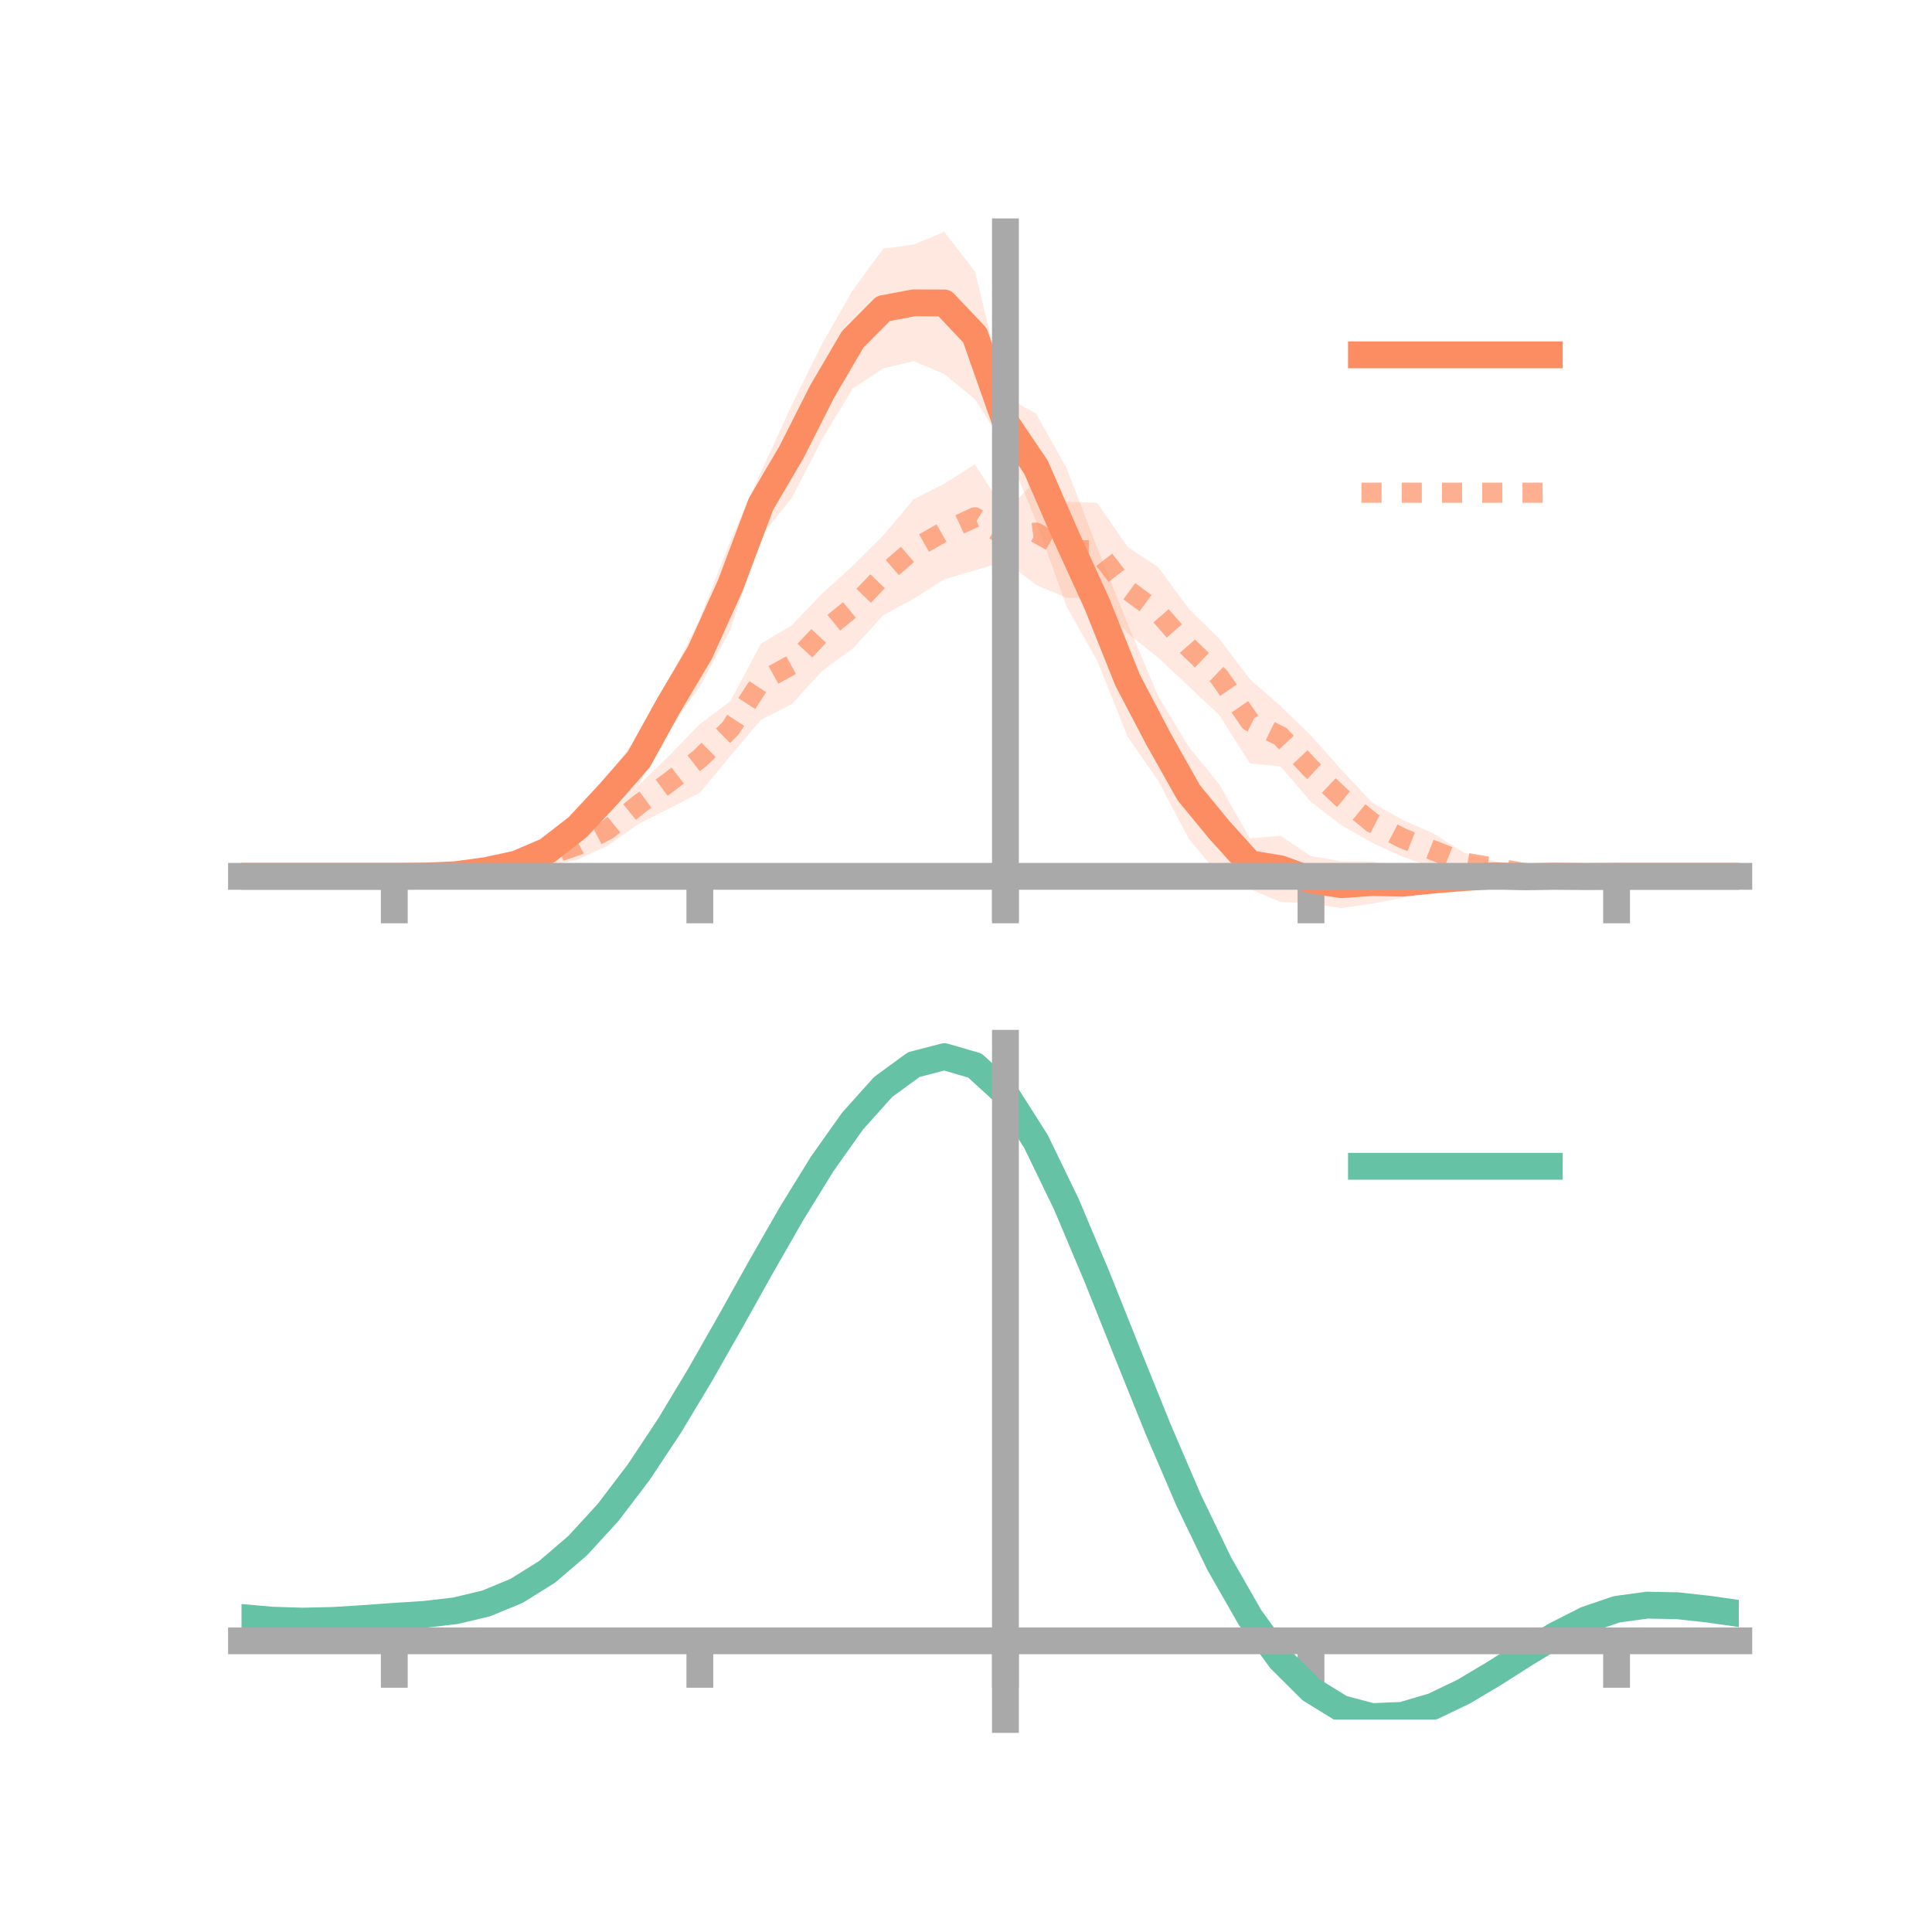 <?xml version="1.0" encoding="utf-8" standalone="no"?>
<!DOCTYPE svg PUBLIC "-//W3C//DTD SVG 1.1//EN"
  "http://www.w3.org/Graphics/SVG/1.1/DTD/svg11.dtd">
<!-- Created with matplotlib (https://matplotlib.org/) -->
<svg height="144pt" version="1.1" viewBox="0 0 144 144" width="144pt" xmlns="http://www.w3.org/2000/svg" xmlns:xlink="http://www.w3.org/1999/xlink">
 <defs>
  <style type="text/css">*{stroke-linecap:butt;stroke-linejoin:round;}</style>
 </defs>
 <g id="figure_1">
  <g id="patch_1">
   <path d="M 0 144 
L 144 144 
L 144 0 
L 0 0 
z
" style="fill:none;"/>
  </g>
  <g id="axes_1">
   <g id="patch_2">
    <path d="M 18 67.68 
L 129.6 67.68 
L 129.6 17.28 
L 18 17.28 
z
" style="fill:none;"/>
   </g>
   <g id="PolyCollection_1">
    <path clip-path="url(#p4daa2491a2)" d="M 18 65.317 
L 18 65.317 
L 20.278 65.317 
L 22.555 65.317 
L 24.833 65.317 
L 27.11 65.317 
L 29.388 65.317 
L 31.665 65.233 
L 33.943 65.003 
L 36.22 64.531 
L 38.498 63.766 
L 40.776 62.651 
L 43.053 60.736 
L 45.331 57.85 
L 47.608 54.748 
L 49.886 50.665 
L 52.163 46.118 
L 54.441 40.31 
L 56.718 35.176 
L 58.996 30.229 
L 61.273 25.639 
L 63.551 21.64 
L 65.829 18.541 
L 68.106 18.227 
L 70.384 17.28 
L 72.661 20.22 
L 74.939 29.552 
L 77.216 30.827 
L 79.494 34.884 
L 81.771 40.804 
L 84.049 46.498 
L 86.327 51.888 
L 88.604 55.666 
L 90.882 58.471 
L 93.159 62.493 
L 95.437 62.287 
L 97.714 63.815 
L 99.992 64.199 
L 102.269 64.212 
L 104.547 64.726 
L 106.824 64.814 
L 109.102 64.679 
L 111.38 64.692 
L 113.657 65.044 
L 115.935 65.132 
L 118.212 65.287 
L 120.49 65.317 
L 122.767 65.317 
L 125.045 65.317 
L 127.322 65.317 
L 129.6 65.317 
L 129.6 65.317 
L 129.6 65.317 
L 127.322 65.317 
L 125.045 65.317 
L 122.767 65.317 
L 120.49 65.317 
L 118.212 65.374 
L 115.935 65.479 
L 113.657 65.659 
L 111.38 65.864 
L 109.102 66.141 
L 106.824 66.379 
L 104.547 66.923 
L 102.269 67.349 
L 99.992 67.68 
L 97.714 67.348 
L 95.437 67.217 
L 93.159 66.265 
L 90.882 65.242 
L 88.604 62.514 
L 86.327 58.204 
L 84.049 54.907 
L 81.771 49.233 
L 79.494 45.203 
L 77.216 38.81 
L 74.939 33.341 
L 72.661 29.745 
L 70.384 27.883 
L 68.106 26.916 
L 65.829 27.461 
L 63.551 28.964 
L 61.273 32.738 
L 58.996 37.155 
L 56.718 39.959 
L 54.441 46.93 
L 52.163 51.187 
L 49.886 54.309 
L 47.608 58.48 
L 45.331 60.569 
L 43.053 62.57 
L 40.776 64.19 
L 38.498 65.025 
L 36.22 65.249 
L 33.943 65.392 
L 31.665 65.359 
L 29.388 65.317 
L 27.11 65.317 
L 24.833 65.317 
L 22.555 65.317 
L 20.278 65.317 
L 18 65.317 
z
" style="fill:#fc8d62;fill-opacity:0.2;"/>
   </g>
   <g id="PolyCollection_2">
    <path clip-path="url(#p4daa2491a2)" d="M 18 65.317 
L 18 65.317 
L 20.278 65.317 
L 22.555 65.317 
L 24.833 65.317 
L 27.11 65.317 
L 29.388 65.317 
L 31.665 65.212 
L 33.943 65.016 
L 36.22 64.698 
L 38.498 64.101 
L 40.776 62.976 
L 43.053 61.93 
L 45.331 60.608 
L 47.608 58.529 
L 49.886 56.318 
L 52.163 53.97 
L 54.441 52.256 
L 56.718 47.978 
L 58.996 46.625 
L 61.273 44.242 
L 63.551 42.177 
L 65.829 39.911 
L 68.106 37.206 
L 70.384 36.053 
L 72.661 34.603 
L 74.939 38.138 
L 77.216 35.808 
L 79.494 37.4 
L 81.771 37.472 
L 84.049 40.764 
L 86.327 42.278 
L 88.604 45.371 
L 90.882 47.614 
L 93.159 50.622 
L 95.437 52.618 
L 97.714 54.831 
L 99.992 57.382 
L 102.269 59.82 
L 104.547 61.116 
L 106.824 62.111 
L 109.102 63.55 
L 111.38 64.184 
L 113.657 64.73 
L 115.935 65.003 
L 118.212 65.244 
L 120.49 65.317 
L 122.767 65.317 
L 125.045 65.317 
L 127.322 65.317 
L 129.6 65.317 
L 129.6 65.317 
L 129.6 65.317 
L 127.322 65.317 
L 125.045 65.317 
L 122.767 65.317 
L 120.49 65.317 
L 118.212 65.397 
L 115.935 65.446 
L 113.657 65.429 
L 111.38 65.17 
L 109.102 65.008 
L 106.824 64.658 
L 104.547 63.858 
L 102.269 62.813 
L 99.992 61.517 
L 97.714 59.767 
L 95.437 57.123 
L 93.159 56.901 
L 90.882 53.304 
L 88.604 51.158 
L 86.327 49.024 
L 84.049 47.19 
L 81.771 44.591 
L 79.494 44.554 
L 77.216 43.588 
L 74.939 41.834 
L 72.661 42.514 
L 70.384 43.181 
L 68.106 44.629 
L 65.829 45.858 
L 63.551 48.355 
L 61.273 50.012 
L 58.996 52.493 
L 56.718 53.648 
L 54.441 56.333 
L 52.163 59.093 
L 49.886 60.256 
L 47.608 61.405 
L 45.331 63.013 
L 43.053 64.078 
L 40.776 64.57 
L 38.498 65.141 
L 36.22 65.367 
L 33.943 65.447 
L 31.665 65.372 
L 29.388 65.317 
L 27.11 65.317 
L 24.833 65.317 
L 22.555 65.317 
L 20.278 65.317 
L 18 65.317 
z
" style="fill:#fc8d62;fill-opacity:0.2;"/>
   </g>
   <g id="matplotlib.axis_1">
    <g id="xtick_1">
     <g id="line2d_1">
      <defs>
       <path d="M 0 0 
L 0 3.5 
" id="m897b4da38e" style="stroke:#a9a9a9;stroke-width:2;"/>
      </defs>
      <g>
       <use style="fill:#a9a9a9;stroke:#a9a9a9;stroke-width:2;" x="29.388" xlink:href="#m897b4da38e" y="65.317"/>
      </g>
     </g>
    </g>
    <g id="xtick_2">
     <g id="line2d_2">
      <g>
       <use style="fill:#a9a9a9;stroke:#a9a9a9;stroke-width:2;" x="52.163" xlink:href="#m897b4da38e" y="65.317"/>
      </g>
     </g>
    </g>
    <g id="xtick_3">
     <g id="line2d_3">
      <g>
       <use style="fill:#a9a9a9;stroke:#a9a9a9;stroke-width:2;" x="74.939" xlink:href="#m897b4da38e" y="65.317"/>
      </g>
     </g>
    </g>
    <g id="xtick_4">
     <g id="line2d_4">
      <g>
       <use style="fill:#a9a9a9;stroke:#a9a9a9;stroke-width:2;" x="97.714" xlink:href="#m897b4da38e" y="65.317"/>
      </g>
     </g>
    </g>
    <g id="xtick_5">
     <g id="line2d_5">
      <g>
       <use style="fill:#a9a9a9;stroke:#a9a9a9;stroke-width:2;" x="120.49" xlink:href="#m897b4da38e" y="65.317"/>
      </g>
     </g>
    </g>
   </g>
   <g id="matplotlib.axis_2"/>
   <g id="line2d_6">
    <path clip-path="url(#p4daa2491a2)" d="M 18 65.317 
L 20.278 65.317 
L 22.555 65.317 
L 24.833 65.317 
L 27.11 65.317 
L 29.388 65.317 
L 31.665 65.296 
L 33.943 65.197 
L 36.22 64.89 
L 38.498 64.396 
L 40.776 63.42 
L 43.053 61.653 
L 45.331 59.209 
L 47.608 56.614 
L 49.886 52.487 
L 52.163 48.653 
L 54.441 43.62 
L 56.718 37.567 
L 58.996 33.692 
L 61.273 29.189 
L 63.551 25.302 
L 65.829 23.001 
L 68.106 22.571 
L 70.384 22.582 
L 72.661 24.982 
L 74.939 31.447 
L 77.216 34.819 
L 79.494 40.044 
L 81.771 45.019 
L 84.049 50.703 
L 86.327 55.046 
L 88.604 59.09 
L 90.882 61.856 
L 93.159 64.379 
L 95.437 64.752 
L 97.714 65.582 
L 99.992 65.94 
L 102.269 65.781 
L 104.547 65.824 
L 106.824 65.596 
L 109.102 65.41 
L 111.38 65.278 
L 113.657 65.352 
L 115.935 65.306 
L 118.212 65.331 
L 120.49 65.317 
L 122.767 65.317 
L 125.045 65.317 
L 127.322 65.317 
L 129.6 65.317 
" style="fill:none;stroke:#fc8d62;stroke-linecap:square;stroke-width:2;"/>
   </g>
   <g id="line2d_7">
    <path clip-path="url(#p4daa2491a2)" d="M 18 65.317 
L 20.278 65.317 
L 22.555 65.317 
L 24.833 65.317 
L 27.11 65.317 
L 29.388 65.317 
L 31.665 65.292 
L 33.943 65.231 
L 36.22 65.033 
L 38.498 64.621 
L 40.776 63.773 
L 43.053 63.004 
L 45.331 61.81 
L 47.608 59.967 
L 49.886 58.287 
L 52.163 56.532 
L 54.441 54.295 
L 56.718 50.813 
L 58.996 49.559 
L 61.273 47.127 
L 63.551 45.266 
L 65.829 42.884 
L 68.106 40.917 
L 70.384 39.617 
L 72.661 38.558 
L 74.939 39.986 
L 77.216 39.698 
L 79.494 40.977 
L 81.771 41.032 
L 84.049 43.977 
L 86.327 45.651 
L 88.604 48.264 
L 90.882 50.459 
L 93.159 53.762 
L 95.437 54.871 
L 97.714 57.299 
L 99.992 59.45 
L 102.269 61.317 
L 104.547 62.487 
L 106.824 63.384 
L 109.102 64.279 
L 111.38 64.677 
L 113.657 65.079 
L 115.935 65.224 
L 118.212 65.32 
L 120.49 65.317 
L 122.767 65.317 
L 125.045 65.317 
L 127.322 65.317 
L 129.6 65.317 
" style="fill:none;stroke:#fc8d62;stroke-dasharray:1.5,1.5;stroke-dashoffset:0;stroke-opacity:0.7;stroke-width:1.5;"/>
   </g>
   <g id="patch_3">
    <path d="M 74.939 67.68 
L 74.939 17.28 
" style="fill:none;stroke:#a9a9a9;stroke-linecap:square;stroke-linejoin:miter;stroke-width:2;"/>
   </g>
   <g id="patch_4">
    <path d="M 129.6 67.68 
L 129.6 17.28 
" style="fill:none;"/>
   </g>
   <g id="patch_5">
    <path d="M 18 65.317 
L 129.6 65.317 
" style="fill:none;stroke:#a9a9a9;stroke-linecap:square;stroke-linejoin:miter;stroke-width:2;"/>
   </g>
   <g id="patch_6">
    <path d="M 18 17.28 
L 129.6 17.28 
" style="fill:none;"/>
   </g>
   <g id="legend_1">
    <g id="line2d_8">
     <path d="M 101.475 26.449 
L 115.475 26.449 
" style="fill:none;stroke:#fc8d62;stroke-linecap:square;stroke-width:2;"/>
    </g>
    <g id="line2d_9"/>
    <g id="text_1">
     <!--   -->
     <g transform="translate(121.075 28.899)scale(0.07 -0.07)">
      <defs>
       <path id="DejaVuSans-32"/>
      </defs>
      <use xlink:href="#DejaVuSans-32"/>
     </g>
    </g>
    <g id="line2d_10">
     <path d="M 101.475 36.724 
L 115.475 36.724 
" style="fill:none;stroke:#fc8d62;stroke-dasharray:1.5,1.5;stroke-dashoffset:0;stroke-opacity:0.7;stroke-width:1.5;"/>
    </g>
    <g id="line2d_11"/>
    <g id="text_2">
     <!--   -->
     <g transform="translate(121.075 39.174)scale(0.07 -0.07)">
      <use xlink:href="#DejaVuSans-32"/>
     </g>
    </g>
   </g>
  </g>
  <g id="axes_2">
   <g id="patch_7">
    <path d="M 18 128.16 
L 129.6 128.16 
L 129.6 77.76 
L 18 77.76 
z
" style="fill:none;"/>
   </g>
   <g id="PolyCollection_3">
    <path clip-path="url(#pd9ccb7df72)" d="M 18 120.598 
L 18 120.516 
L 20.278 120.726 
L 22.555 120.8 
L 24.833 120.739 
L 27.11 120.588 
L 29.388 120.414 
L 31.665 120.262 
L 33.943 119.991 
L 36.22 119.444 
L 38.498 118.493 
L 40.776 117.047 
L 43.053 115.057 
L 45.331 112.512 
L 47.608 109.445 
L 49.886 105.923 
L 52.163 102.047 
L 54.441 97.946 
L 56.718 93.774 
L 58.996 89.706 
L 61.273 85.931 
L 63.551 82.647 
L 65.829 80.058 
L 68.106 78.364 
L 70.384 77.76 
L 72.661 78.431 
L 74.939 80.545 
L 77.216 84.18 
L 79.494 88.959 
L 81.771 94.449 
L 84.049 100.243 
L 86.327 105.985 
L 88.604 111.376 
L 90.882 116.182 
L 93.159 120.233 
L 95.437 123.426 
L 97.714 125.719 
L 99.992 127.131 
L 102.269 127.735 
L 104.547 127.639 
L 106.824 126.977 
L 109.102 125.9 
L 111.38 124.568 
L 113.657 123.144 
L 115.935 121.784 
L 118.212 120.643 
L 120.49 119.868 
L 122.767 119.56 
L 125.045 119.611 
L 127.322 119.871 
L 129.6 120.207 
L 129.6 120.313 
L 129.6 120.313 
L 127.322 120 
L 125.045 119.758 
L 122.767 119.716 
L 120.49 120.029 
L 118.212 120.815 
L 115.935 121.99 
L 113.657 123.398 
L 111.38 124.878 
L 109.102 126.258 
L 106.824 127.371 
L 104.547 128.054 
L 102.269 128.16 
L 99.992 127.564 
L 97.714 126.174 
L 95.437 123.939 
L 93.159 120.846 
L 90.882 116.934 
L 88.604 112.296 
L 86.327 107.09 
L 84.049 101.538 
L 81.771 95.928 
L 79.494 90.608 
L 77.216 85.972 
L 74.939 82.447 
L 72.661 80.402 
L 70.384 79.754 
L 68.106 80.338 
L 65.829 81.969 
L 63.551 84.454 
L 61.273 87.6 
L 58.996 91.21 
L 56.718 95.093 
L 54.441 99.069 
L 52.163 102.973 
L 49.886 106.66 
L 47.608 110.01 
L 45.331 112.929 
L 43.053 115.357 
L 40.776 117.266 
L 38.498 118.664 
L 36.22 119.591 
L 33.943 120.125 
L 31.665 120.385 
L 29.388 120.525 
L 27.11 120.682 
L 24.833 120.815 
L 22.555 120.861 
L 20.278 120.789 
L 18 120.598 
z
" style="fill:#66c2a5;fill-opacity:0.2;"/>
   </g>
   <g id="matplotlib.axis_3">
    <g id="xtick_6">
     <g id="line2d_12">
      <g>
       <use style="fill:#a9a9a9;stroke:#a9a9a9;stroke-width:2;" x="29.388" xlink:href="#m897b4da38e" y="122.296"/>
      </g>
     </g>
    </g>
    <g id="xtick_7">
     <g id="line2d_13">
      <g>
       <use style="fill:#a9a9a9;stroke:#a9a9a9;stroke-width:2;" x="52.163" xlink:href="#m897b4da38e" y="122.296"/>
      </g>
     </g>
    </g>
    <g id="xtick_8">
     <g id="line2d_14">
      <g>
       <use style="fill:#a9a9a9;stroke:#a9a9a9;stroke-width:2;" x="74.939" xlink:href="#m897b4da38e" y="122.296"/>
      </g>
     </g>
    </g>
    <g id="xtick_9">
     <g id="line2d_15">
      <g>
       <use style="fill:#a9a9a9;stroke:#a9a9a9;stroke-width:2;" x="97.714" xlink:href="#m897b4da38e" y="122.296"/>
      </g>
     </g>
    </g>
    <g id="xtick_10">
     <g id="line2d_16">
      <g>
       <use style="fill:#a9a9a9;stroke:#a9a9a9;stroke-width:2;" x="120.49" xlink:href="#m897b4da38e" y="122.296"/>
      </g>
     </g>
    </g>
   </g>
   <g id="matplotlib.axis_4"/>
   <g id="line2d_17">
    <path clip-path="url(#pd9ccb7df72)" d="M 18 120.557 
L 20.278 120.758 
L 22.555 120.83 
L 24.833 120.777 
L 27.11 120.635 
L 29.388 120.47 
L 31.665 120.323 
L 33.943 120.058 
L 36.22 119.517 
L 38.498 118.578 
L 40.776 117.157 
L 43.053 115.207 
L 45.331 112.72 
L 47.608 109.727 
L 49.886 106.292 
L 52.163 102.51 
L 54.441 98.508 
L 56.718 94.433 
L 58.996 90.458 
L 61.273 86.765 
L 63.551 83.551 
L 65.829 81.013 
L 68.106 79.351 
L 70.384 78.757 
L 72.661 79.417 
L 74.939 81.496 
L 77.216 85.076 
L 79.494 89.783 
L 81.771 95.188 
L 84.049 100.89 
L 86.327 106.537 
L 88.604 111.836 
L 90.882 116.558 
L 93.159 120.54 
L 95.437 123.682 
L 97.714 125.946 
L 99.992 127.348 
L 102.269 127.948 
L 104.547 127.847 
L 106.824 127.174 
L 109.102 126.079 
L 111.38 124.723 
L 113.657 123.271 
L 115.935 121.887 
L 118.212 120.729 
L 120.49 119.949 
L 122.767 119.638 
L 125.045 119.684 
L 127.322 119.935 
L 129.6 120.26 
" style="fill:none;stroke:#66c2a5;stroke-linecap:square;stroke-width:2;"/>
   </g>
   <g id="patch_8">
    <path d="M 74.939 128.16 
L 74.939 77.76 
" style="fill:none;stroke:#a9a9a9;stroke-linecap:square;stroke-linejoin:miter;stroke-width:2;"/>
   </g>
   <g id="patch_9">
    <path d="M 129.6 128.16 
L 129.6 77.76 
" style="fill:none;"/>
   </g>
   <g id="patch_10">
    <path d="M 18 122.296 
L 129.6 122.296 
" style="fill:none;stroke:#a9a9a9;stroke-linecap:square;stroke-linejoin:miter;stroke-width:2;"/>
   </g>
   <g id="patch_11">
    <path d="M 18 77.76 
L 129.6 77.76 
" style="fill:none;"/>
   </g>
   <g id="legend_2">
    <g id="line2d_18">
     <path d="M 101.475 86.929 
L 115.475 86.929 
" style="fill:none;stroke:#66c2a5;stroke-linecap:square;stroke-width:2;"/>
    </g>
    <g id="line2d_19"/>
    <g id="text_3">
     <!--   -->
     <g transform="translate(121.075 89.379)scale(0.07 -0.07)">
      <use xlink:href="#DejaVuSans-32"/>
     </g>
    </g>
   </g>
  </g>
 </g>
 <defs>
  <clipPath id="p4daa2491a2">
   <rect height="50.4" width="111.6" x="18" y="17.28"/>
  </clipPath>
  <clipPath id="pd9ccb7df72">
   <rect height="50.4" width="111.6" x="18" y="77.76"/>
  </clipPath>
 </defs>
</svg>
